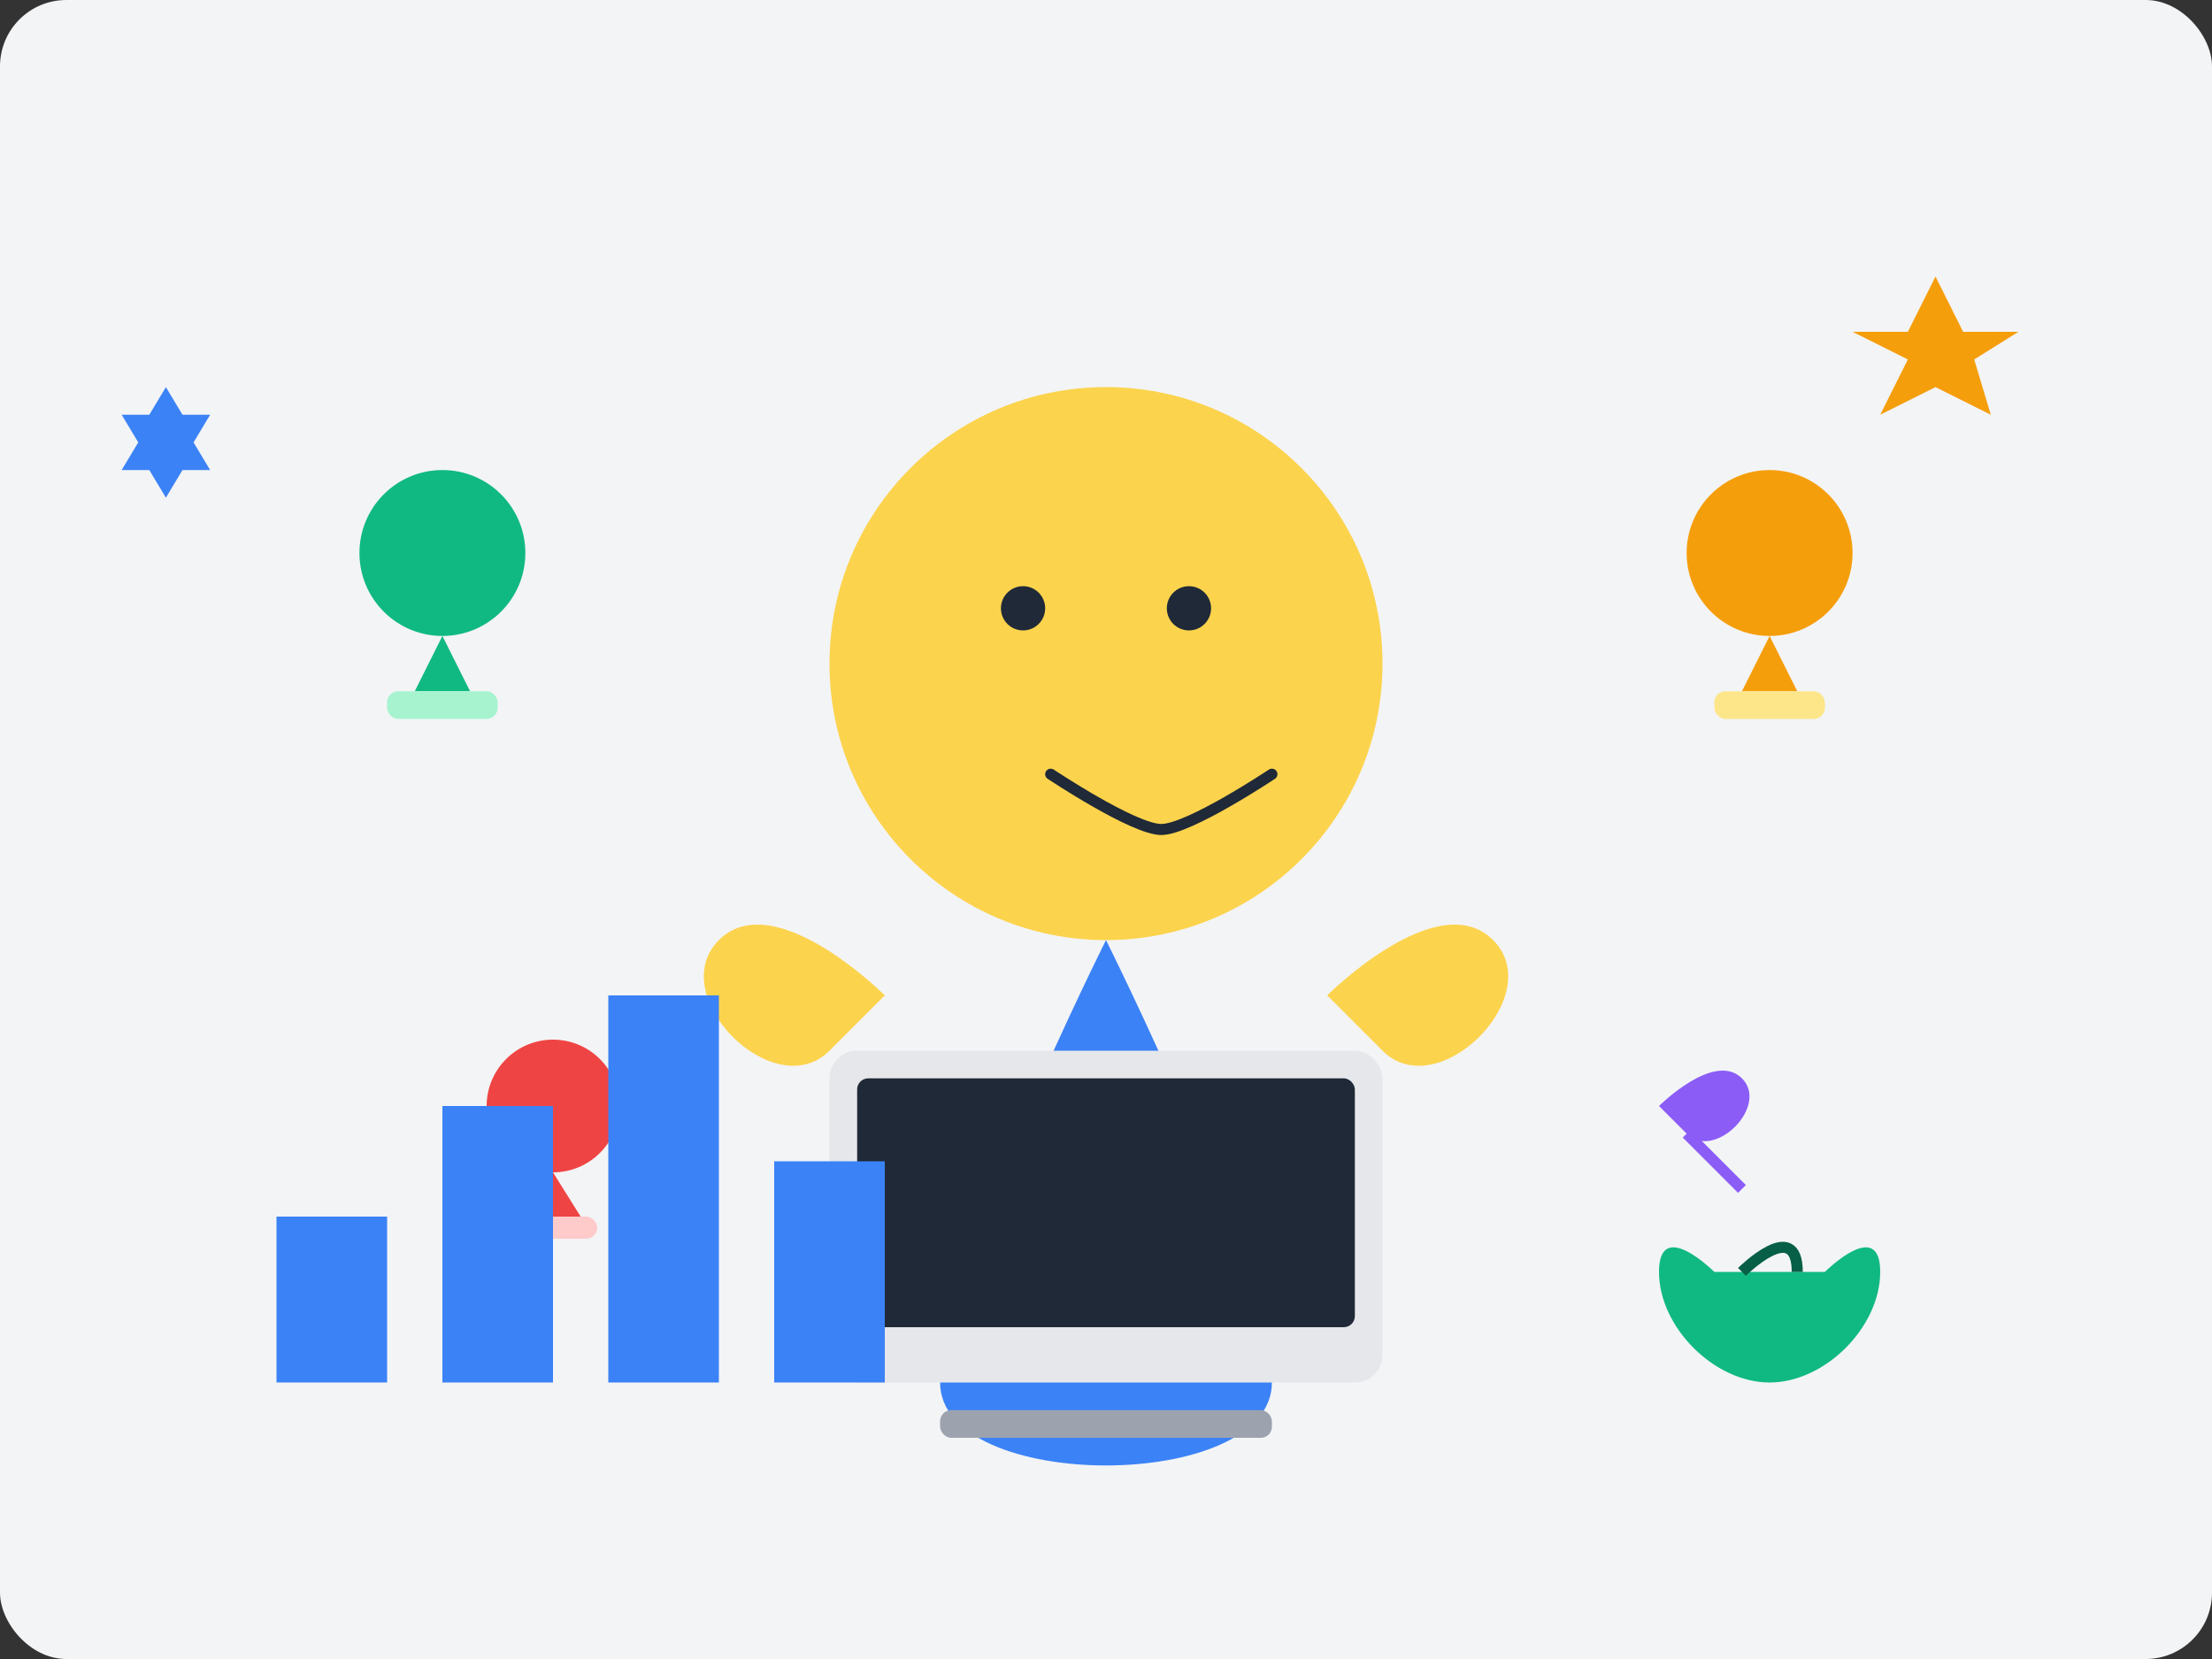<?xml version="1.0" encoding="UTF-8"?>
<svg width="400" height="300" viewBox="0 0 400 300" fill="none" xmlns="http://www.w3.org/2000/svg">
  <rect x="0" y="0" width="400" height="300" fill="#333333" stroke="none"/>
  <!-- Background -->
  <rect width="400" height="300" fill="#F3F4F6" rx="12"/>
  
  <!-- Seller Character -->
  <circle cx="200" cy="120" r="50" fill="#FCD34D"/>
  <circle cx="185" cy="110" r="4" fill="#1F2937"/>
  <circle cx="215" cy="110" r="4" fill="#1F2937"/>
  <path d="M190 140C190 140 205 150 210 150C215 150 230 140 230 140" stroke="#1F2937" stroke-width="2" stroke-linecap="round"/>
  
  <!-- Body -->
  <path d="M200 170C200 170 170 230 170 250C170 270 230 270 230 250C230 230 200 170 200 170Z" fill="#3B82F6"/>
  
  <!-- Arms -->
  <path d="M160 180C160 180 140 160 130 170C120 180 140 200 150 190" fill="#FCD34D"/>
  <path d="M240 180C240 180 260 160 270 170C280 180 260 200 250 190" fill="#FCD34D"/>
  
  <!-- Laptop -->
  <rect x="150" y="190" width="100" height="60" rx="5" fill="#E5E7EB"/>
  <rect x="155" y="195" width="90" height="45" rx="2" fill="#1F2937"/>
  <rect x="170" y="255" width="60" height="5" rx="2" fill="#9CA3AF"/>
  
  <!-- Products -->
  <circle cx="80" cy="100" r="15" fill="#10B981"/>
  <path d="M80 115L85 125H75L80 115Z" fill="#10B981"/>
  <rect x="70" y="125" width="20" height="5" rx="2" fill="#A7F3D0"/>
  
  <circle cx="320" cy="100" r="15" fill="#F59E0B"/>
  <path d="M320 115L325 125H315L320 115Z" fill="#F59E0B"/>
  <rect x="310" y="125" width="20" height="5" rx="2" fill="#FDE68A"/>
  
  <circle cx="100" cy="200" r="12" fill="#EF4444"/>
  <path d="M100 212L105 220H95L100 212Z" fill="#EF4444"/>
  <rect x="92" y="220" width="16" height="4" rx="2" fill="#FECACA"/>
  
  <!-- Shopping elements -->
  <path d="M300 200C300 200 310 190 315 195C320 200 310 210 305 205" fill="#8B5CF6"/>
  <path d="M305 205L315 215" stroke="#8B5CF6" stroke-width="2"/>
  
  <!-- Chart elements -->
  <path d="M50 250H70V220H50V250Z" fill="#3B82F6"/>
  <path d="M80 250H100V200H80V250Z" fill="#3B82F6"/>
  <path d="M110 250H130V180H110V250Z" fill="#3B82F6"/>
  <path d="M140 250H160V210H140V250Z" fill="#3B82F6"/>
  
  <!-- Money bag -->
  <path d="M330 230C330 230 340 220 340 230C340 240 330 250 320 250C310 250 300 240 300 230C300 220 310 230 310 230" fill="#10B981"/>
  <path d="M315 230C315 230 325 220 325 230" stroke="#065F46" stroke-width="2"/>
  
  <!-- Stars -->
  <path d="M350 50L355 60H365L357 65L360 75L350 70L340 75L345 65L335 60H345L350 50Z" fill="#F59E0B"/>
  <path d="M30 70L33 75H38L35 80L38 85H33L30 90L27 85H22L25 80L22 75H27L30 70Z" fill="#3B82F6"/>
</svg>